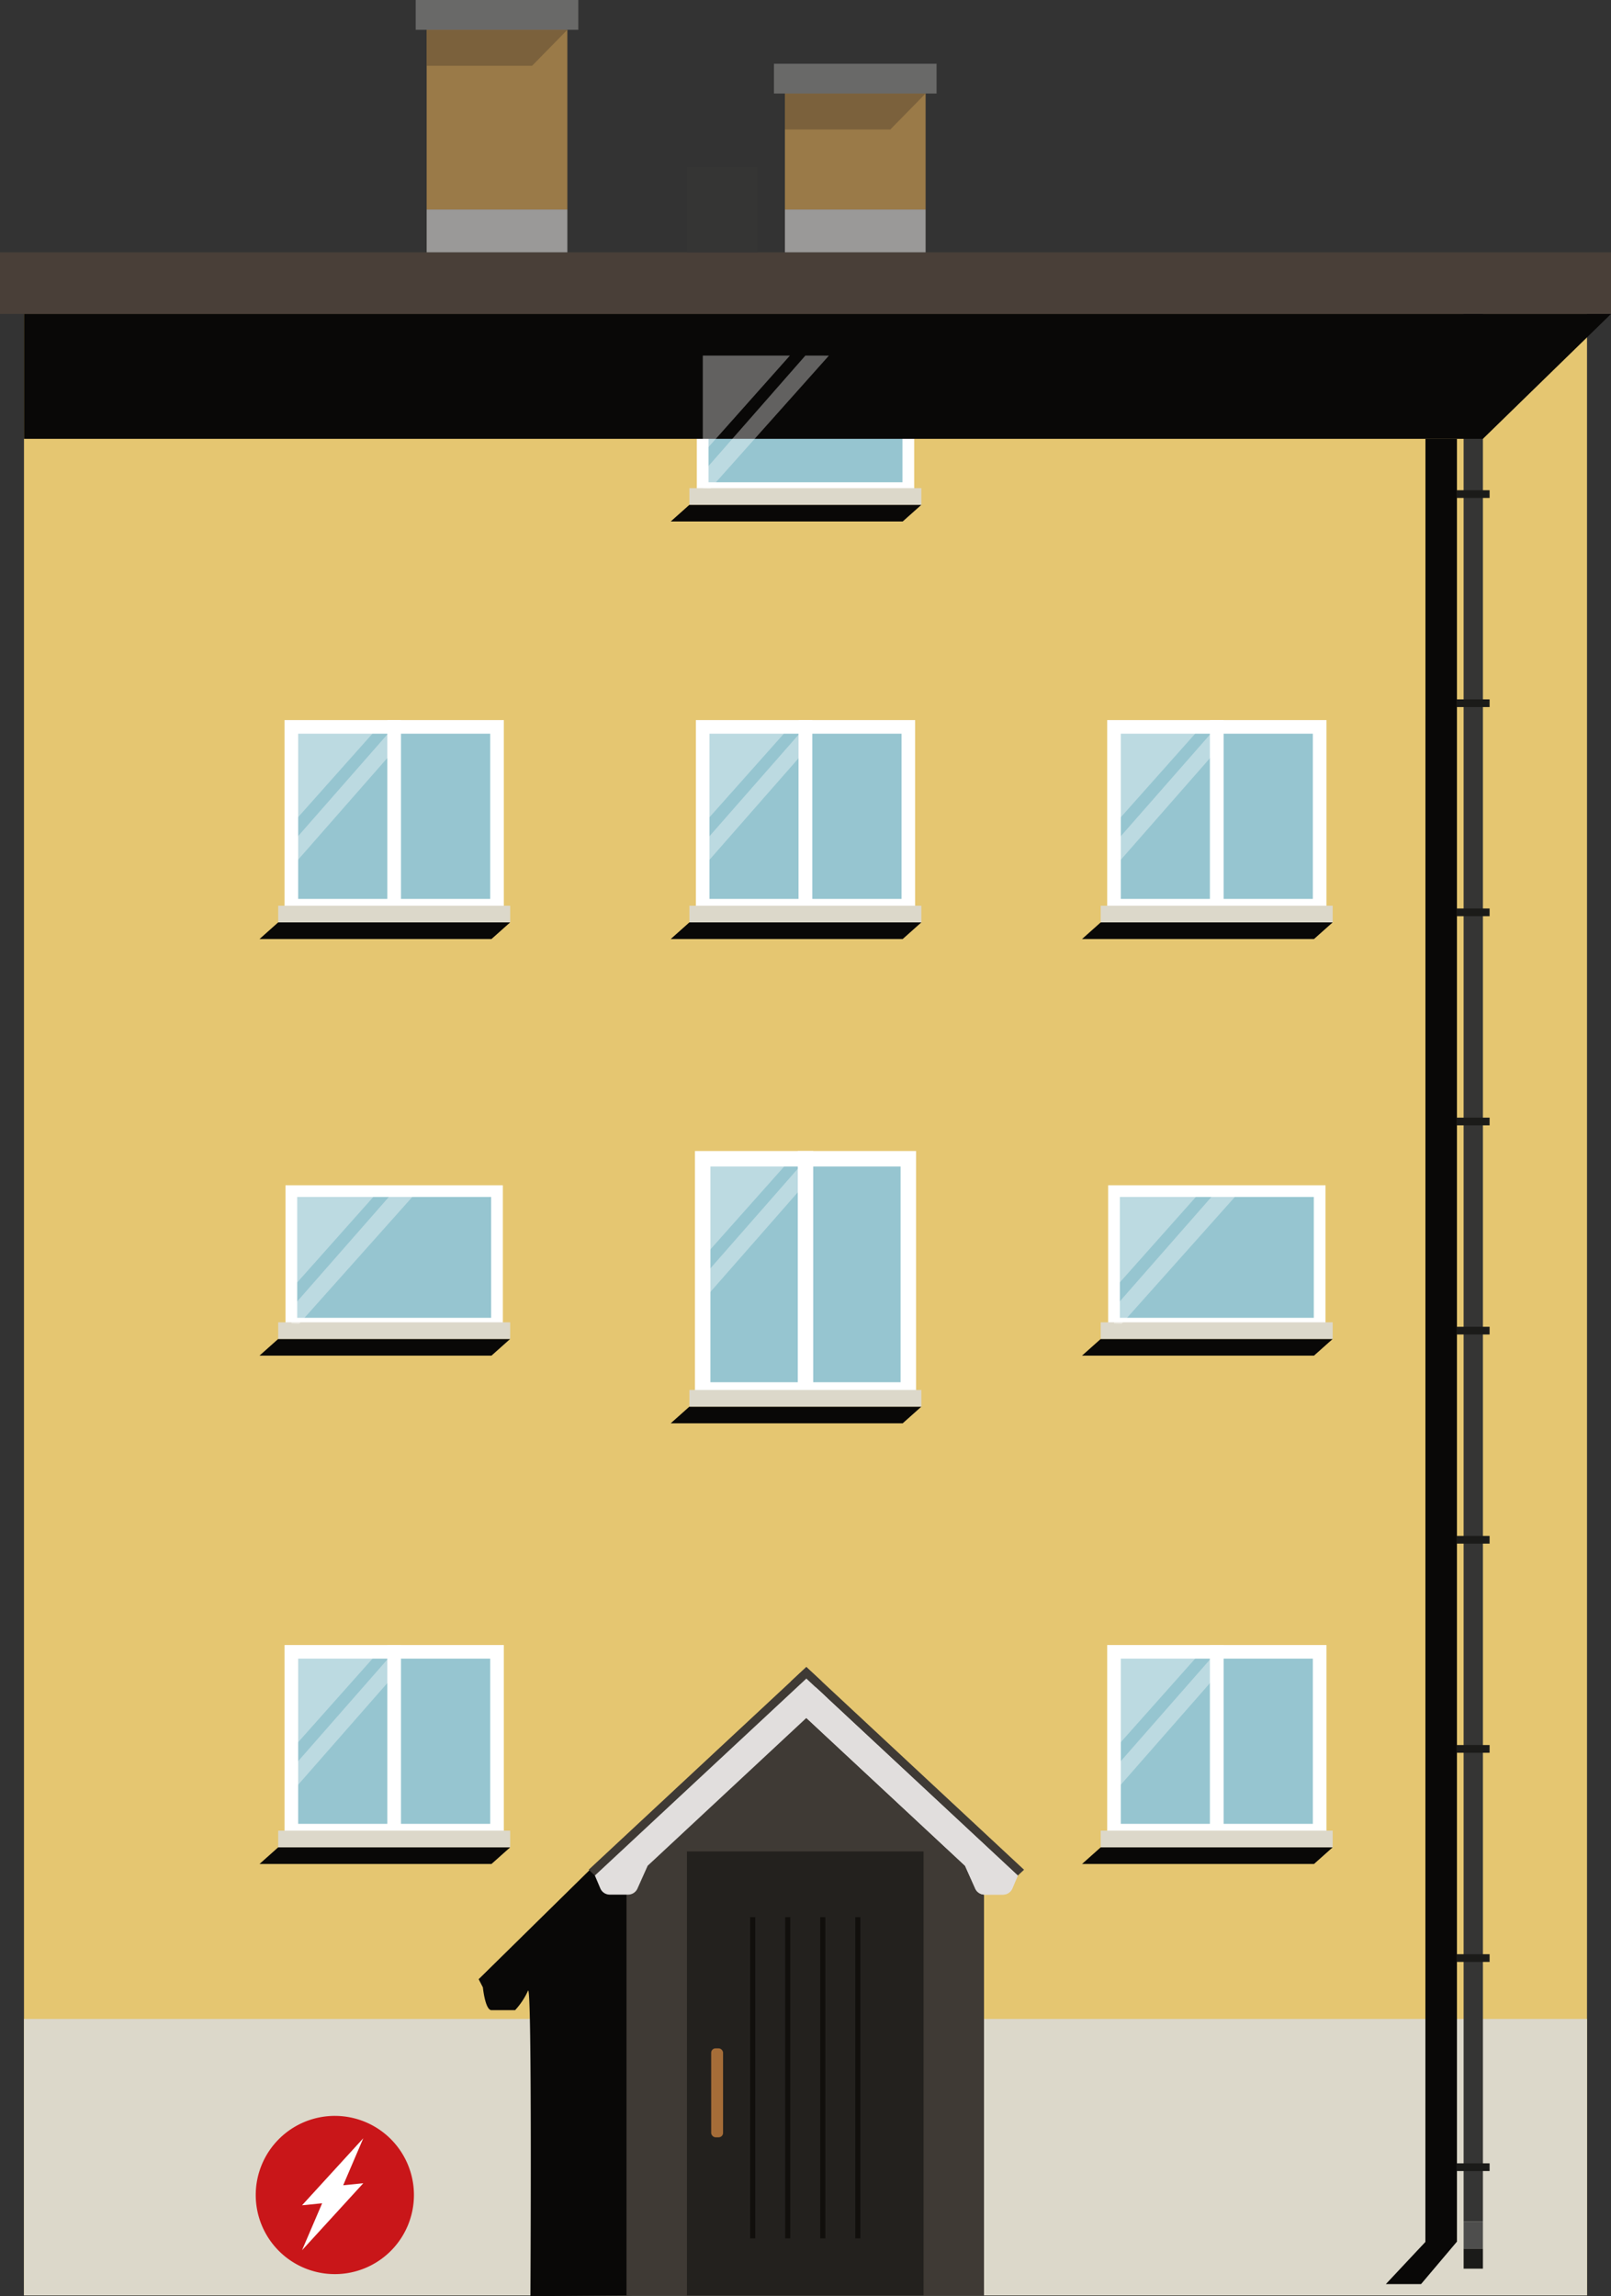 <svg xmlns="http://www.w3.org/2000/svg" viewBox="0 0 202.008 287.841"><rect x="0" y="0" width="202.008" height="287.841" fill="#333333" stroke="none"/><defs><style>.a{isolation:isolate;}.b{fill:#e5c671;}.c{fill:#dcd8ca;}.d{fill:#493f38;}.e{fill:#090807;mix-blend-mode:overlay;}.f,.g,.h{fill:#96c5d0;stroke:#fff;stroke-miterlimit:10;}.f{stroke-width:1.469px;}.g{stroke-width:1.94px;}.h{stroke-width:1.706px;}.i{fill:#3f3a35;}.j{fill:#e1dedd;}.k{fill:#23211e;}.l{fill:#a56d38;}.m{fill:#110f0c;}.n{fill:#1b1b19;}.o{fill:#353534;}.p{fill:#4e4e4d;}.q{fill:#9a7a48;}.r{fill:#7b613c;}.s{fill:#9a9998;}.t{fill:#696968;}.u,.w{fill:#fff;}.u{opacity:0.36;}.v{fill:#c91619;fill-rule:evenodd;}</style></defs><title>Apartment</title><g class="a"><rect class="b" x="3.009" y="39.358" width="195.991" height="248.388"/><rect class="c" x="3.009" y="253.09" width="195.991" height="34.656"/><rect class="d" y="31.628" width="202.008" height="7.73"/><polygon class="e" points="113.19 65.372 84.102 65.372 86.445 63.284 115.533 63.284 113.19 65.372"/><polygon class="e" points="113.19 117.715 84.102 117.715 86.445 115.627 115.533 115.627 113.19 117.715"/><polygon class="e" points="113.19 178.422 84.102 178.422 86.445 176.334 115.533 176.334 113.19 178.422"/><polygon class="e" points="61.628 169.938 32.54 169.938 34.884 167.849 63.972 167.849 61.628 169.938"/><polygon class="e" points="164.766 169.938 135.678 169.938 138.022 167.849 167.11 167.849 164.766 169.938"/><polygon class="e" points="61.628 117.715 32.54 117.715 34.884 115.627 63.972 115.627 61.628 117.715"/><polygon class="e" points="164.766 117.715 135.678 117.715 138.022 115.627 167.11 115.627 164.766 117.715"/><polygon class="e" points="61.628 233.664 32.54 233.664 34.884 231.575 63.972 231.575 61.628 233.664"/><polygon class="e" points="164.766 233.664 135.678 233.664 138.022 231.575 167.11 231.575 164.766 233.664"/><rect class="f" x="88.11" y="44.576" width="25.788" height="16.619"/><rect class="f" x="139.687" y="149.316" width="25.788" height="16.619"/><rect class="f" x="36.533" y="149.316" width="25.788" height="16.619"/><rect class="g" x="88.11" y="145.258" width="12.894" height="28.987"/><rect class="g" x="101.004" y="145.258" width="12.894" height="28.987"/><rect class="h" x="88.11" y="91.121" width="12.894" height="22.417"/><rect class="h" x="101.004" y="91.121" width="12.894" height="22.417"/><rect class="h" x="36.533" y="91.121" width="12.894" height="22.417"/><rect class="h" x="49.428" y="91.121" width="12.894" height="22.417"/><rect class="h" x="139.687" y="91.121" width="12.894" height="22.417"/><rect class="h" x="152.581" y="91.121" width="12.894" height="22.417"/><rect class="h" x="36.533" y="207.07" width="12.894" height="22.417"/><rect class="h" x="49.428" y="207.07" width="12.894" height="22.417"/><rect class="h" x="139.687" y="207.07" width="12.894" height="22.417"/><rect class="h" x="152.581" y="207.07" width="12.894" height="22.417"/><rect class="c" x="34.884" y="113.538" width="29.088" height="2.088"/><rect class="c" x="86.445" y="113.538" width="29.088" height="2.088"/><rect class="c" x="86.445" y="174.245" width="29.088" height="2.088"/><rect class="c" x="86.445" y="61.195" width="29.088" height="2.088"/><rect class="c" x="138.022" y="113.538" width="29.088" height="2.088"/><rect class="c" x="34.884" y="165.761" width="29.088" height="2.088"/><rect class="c" x="138.022" y="165.761" width="29.088" height="2.088"/><rect class="c" x="34.884" y="229.487" width="29.088" height="2.088"/><rect class="c" x="138.022" y="229.487" width="29.088" height="2.088"/><path class="e" d="M74.177,234.185,60.019,248.108l.532,1.024s.284,2.857,1.075,2.857H64.59a9.051,9.051,0,0,0,1.621-2.445c.521-.959.3,38.297.3,38.297l12.652-.095V236.989"/><polygon class="i" points="123.387 287.746 78.56 287.746 78.56 235.234 97.1 214.469 106.023 214.469 123.387 234.345 123.387 287.746"/><polygon class="i" points="126.462 236.199 99.166 210.783 101.11 208.973 128.406 234.389 126.462 236.199"/><path class="j" d="M127.627,235.114,101.11,210.422l-2.651,2.469L121.008,233.887l1.29,2.883a1.289,1.289,0,0,0,1.186.736H125.74a1.286,1.286,0,0,0,1.195-.757Z"/><path class="j" d="M127.627,235.114,101.11,210.422l-2.651,2.469L121.008,233.887l1.29,2.883a1.289,1.289,0,0,0,1.186.736H125.74a1.286,1.286,0,0,0,1.195-.757Z"/><polygon class="i" points="75.759 236.199 103.054 210.783 101.11 208.973 73.815 234.389 75.759 236.199"/><path class="j" d="M74.593,235.114l26.517-24.692,2.651,2.469L81.212,233.887l-1.29,2.883a1.289,1.289,0,0,1-1.186.736H76.48a1.286,1.286,0,0,1-1.195-.757Z"/><rect class="k" x="86.135" y="232.091" width="29.677" height="55.655"/><rect class="l" x="89.177" y="256.777" width="1.49" height="11.148" rx="0.547" ry="0.547"/><rect class="m" x="107.243" y="240.336" width="0.641" height="40.26"/><rect class="m" x="102.85" y="240.336" width="0.641" height="40.26"/><rect class="m" x="98.457" y="240.336" width="0.641" height="40.26"/><rect class="m" x="94.064" y="240.336" width="0.641" height="40.26"/><rect class="n" x="183.528" y="43.658" width="2.419" height="6.039"/><rect class="o" x="183.528" y="39.358" width="2.419" height="4.3"/><rect class="o" x="183.528" y="49.697" width="2.419" height="228.773"/><rect class="p" x="183.528" y="278.47" width="2.419" height="3.414"/><rect class="n" x="183.528" y="281.884" width="2.419" height="2.512"/><rect class="n" x="182.69" y="61.453" width="4.094" height="0.966"/><rect class="n" x="182.69" y="87.67" width="4.094" height="0.966"/><rect class="n" x="182.69" y="113.887" width="4.094" height="0.966"/><rect class="n" x="182.69" y="140.105" width="4.094" height="0.966"/><rect class="n" x="182.69" y="166.322" width="4.094" height="0.966"/><rect class="n" x="182.69" y="192.539" width="4.094" height="0.966"/><rect class="n" x="182.69" y="218.757" width="4.094" height="0.966"/><rect class="n" x="182.69" y="244.974" width="4.094" height="0.966"/><rect class="n" x="182.69" y="271.191" width="4.094" height="0.966"/><polygon class="e" points="173.777 286.329 178.189 286.329 182.69 281.007 182.69 55.011 178.741 55.011 178.733 281.043 173.777 286.329"/><rect class="q" x="53.501" y="3.736" width="17.642" height="22.529"/><rect class="q" x="98.422" y="11.724" width="17.642" height="14.542"/><polygon class="r" points="98.422 11.724 116.063 11.724 111.639 16.233 98.422 16.233 98.422 11.724"/><polygon class="r" points="53.501 3.736 71.143 3.736 66.719 8.245 53.501 8.245 53.501 3.736"/><rect class="s" x="98.422" y="26.266" width="17.642" height="5.363"/><rect class="t" x="97.048" y="7.988" width="20.389" height="3.736"/><rect class="t" x="52.127" width="20.389" height="3.736"/><rect class="s" x="53.501" y="26.266" width="17.642" height="5.363"/><rect class="o" x="86.135" y="20.903" width="8.821" height="10.725"/><polygon class="e" points="3.009 55.011 185.947 55.011 202.008 39.358 3.009 39.358 3.009 55.011"/><polygon class="u" points="36.533 103.393 36.533 91.121 47.457 91.121 36.533 103.393"/><polygon class="u" points="36.544 105.769 36.566 108.702 49.398 94.074 49.395 91.121 36.544 105.769"/><polygon class="u" points="139.702 103.393 139.702 91.121 150.625 91.121 139.702 103.393"/><polygon class="u" points="139.712 105.769 139.734 108.702 152.566 94.074 152.564 91.121 139.712 105.769"/><polygon class="u" points="88.125 103.393 88.125 91.121 99.049 91.121 88.125 103.393"/><polygon class="u" points="88.136 105.769 88.158 108.702 100.989 94.074 100.987 91.121 88.136 105.769"/><polygon class="u" points="88.125 56.847 88.125 44.576 99.049 44.576 88.125 56.847"/><polygon class="u" points="88.136 59.223 88.11 61.195 89.069 61.244 103.938 44.58 100.987 44.576 88.136 59.223"/><polygon class="u" points="36.559 161.563 36.559 149.292 47.483 149.292 36.559 161.563"/><polygon class="u" points="36.57 163.939 36.544 165.911 37.503 165.96 52.372 149.296 49.421 149.292 36.57 163.939"/><polygon class="u" points="139.702 161.563 139.702 149.292 150.625 149.292 139.702 161.563"/><polygon class="u" points="139.712 163.939 139.687 165.911 140.646 165.96 155.514 149.296 152.564 149.292 139.712 163.939"/><polygon class="u" points="88.273 157.529 88.273 145.258 99.197 145.258 88.273 157.529"/><polygon class="u" points="88.284 159.905 88.306 162.838 101.137 148.21 101.135 145.258 88.284 159.905"/><polygon class="u" points="36.548 219.341 36.548 207.07 47.472 207.07 36.548 219.341"/><polygon class="u" points="36.559 221.718 36.581 224.65 49.413 210.023 49.41 207.07 36.559 221.718"/><polygon class="u" points="139.702 219.341 139.702 207.07 150.625 207.07 139.702 219.341"/><polygon class="u" points="139.712 221.718 139.734 224.65 152.566 210.023 152.564 207.07 139.712 221.718"/><path class="v" d="M41.995,265.242a9.918,9.918,0,1,1-9.927,9.919,9.921,9.921,0,0,1,9.927-9.919Z"/><path class="w" d="M42.141,276.024l-4.268.425,7.68-8.401-3.412,7.976Zm-4.268,6.06,3.415-7.973,4.265-.425-7.68,8.399Z"/></g></svg>